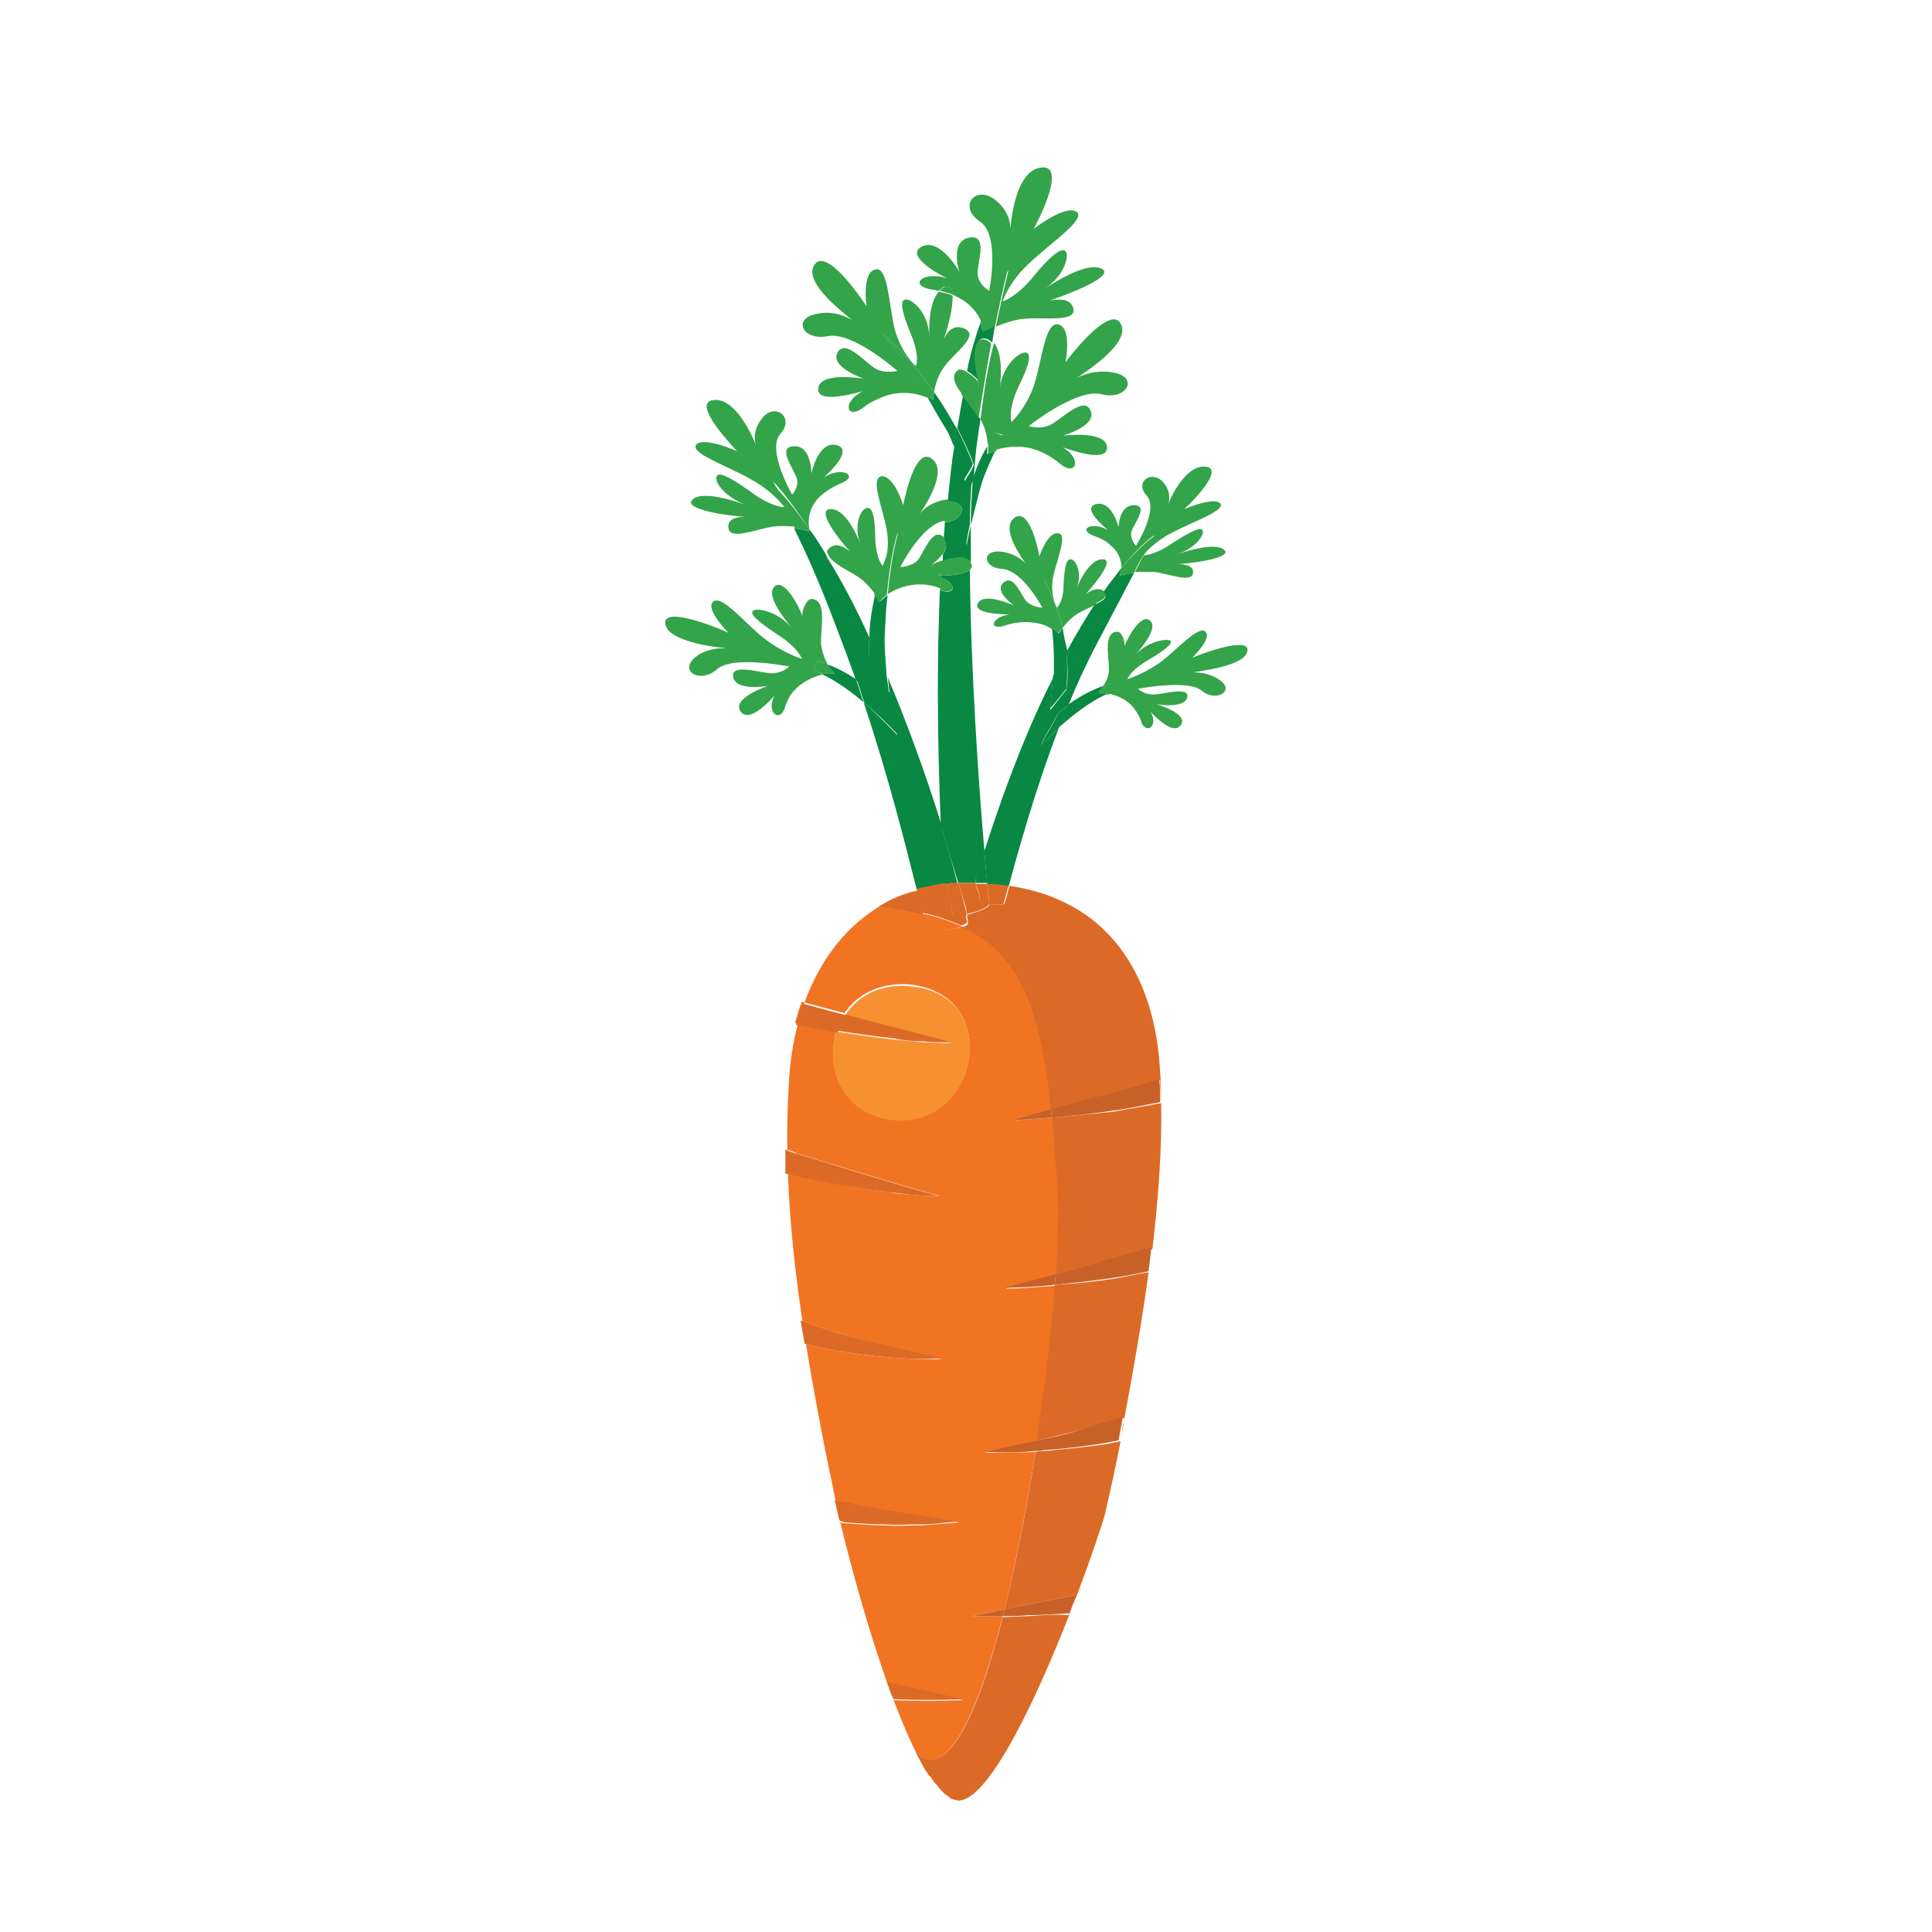 <?xml version="1.0" encoding="utf-8"?>
<!-- Generator: Adobe Illustrator 19.1.0, SVG Export Plug-In . SVG Version: 6.00 Build 0)  -->
<svg version="1.1" id="Layer_1" xmlns="http://www.w3.org/2000/svg" xmlns:xlink="http://www.w3.org/1999/xlink" x="0px" y="0px"
	 viewBox="0 0 200 200" style="enable-background:new 0 0 200 200;" xml:space="preserve">
<style type="text/css">
	.st0{fill:none;}
	.st1{fill:#3BB34A;}
	.st2{fill:#33A449;}
	.st3{fill:#098843;}
	.st4{fill:#059347;}
	.st5{fill:#047C3F;}
	.st6{fill:#E79C39;}
	.st7{fill:#D08D33;}
	.st8{fill:#845623;}
	.st9{fill:#F9AE5C;}
	.st10{fill:#FECD96;}
	.st11{fill:#F8A046;}
	.st12{fill:#E0923F;}
	.st13{fill:#E1332B;}
	.st14{fill:#E12A28;}
	.st15{fill:#C32527;}
	.st16{fill:#E45E42;}
	.st17{fill:#6DB044;}
	.st18{fill:#619F43;}
	.st19{fill:#88C559;}
	.st20{fill:#538B3F;}
	.st21{fill:#61266C;}
	.st22{fill:#572362;}
	.st23{fill:#8F3A95;}
	.st24{fill:#F17423;}
	.st25{fill:#DC6A27;}
	.st26{fill:#F79031;}
	.st27{fill:#C86128;}
	.st28{fill:#5E2365;}
	.st29{fill:#4C1953;}
	.st30{fill:#892B80;}
	.st31{fill:#9A4499;}
	.st32{fill:#FFEDD4;}
	.st33{fill:#FEF7B7;}
	.st34{fill:#DEBA2B;}
	.st35{fill:#E8C22A;}
	.st36{fill:#FEDD3C;}
	.st37{fill:#33813E;}
	.st38{fill:#72AA42;}
</style>
<g>
	<path class="st0" d="M97.7,54.1c-2.4,0.2-4.7,4.8-4.7,4.8s1.1,0,1.8-0.7c0.7-0.7,1.5-3.5,2.7-2.4c0,0,0.1,0.1,0.1,0.1
		C97.7,55.2,97.7,54.6,97.7,54.1C97.8,54.1,97.7,54.1,97.7,54.1z"/>
	<path class="st0" d="M97.4,61.1c0,0-0.1,0-0.1,0c-0.7-0.3-1.4-0.4-2.1-0.4c-1.2-0.1-2.4,0.3-3.3,1c-0.1,1.1-0.2,2.4-0.3,3.9
		c0,1.1,0.1,3.1,0.2,4.7c1.8,4.2,3.7,9.3,5.6,15.4C97,75.9,97.1,67.8,97.4,61.1z"/>
	<path class="st0" d="M96.8,59.6c0.2,0,0.4,0.1,0.6,0.1c0-0.1,0-0.1,0-0.2C97.2,59.6,97,59.6,96.8,59.6z"/>
	<path class="st0" d="M96.3,58.6c0,0,0.5-0.3,1.2-0.5c0-0.3,0-0.5,0-0.8C97.1,58,96.3,58.6,96.3,58.6z"/>
	<path class="st0" d="M88.8,59.7c-0.9-0.6-2.3-1.2-3-1.7c1.2,2.1,2.6,4.8,4.2,8c0.1-1.6,0.3-3.1,0.6-4.5
		C90.2,61,89.6,60.3,88.8,59.7z"/>
	<path class="st0" d="M101.5,43.4C101.5,43.3,101.4,43.3,101.5,43.4c-0.2,0.6-0.3,1.2-0.4,1.9c-0.2,1.3-0.3,2.7-0.4,4.2
		c0.4-1.2,1-2.4,1.5-3.4C102.2,45.4,102.1,44.3,101.5,43.4z"/>
	<path class="st0" d="M110,65c0.2,0.8,0.3,1.6,0.4,2.5c1-1.9,2-3.5,2.9-4.9c-0.6,0.3-1.3,0.6-1.8,0.9C110.8,63.9,110.3,64.5,110,65z
		"/>
	<path class="st0" d="M99.2,38.3c0.2-0.1,0.5,0,0.9,0.2c0.5-2,1-3.7,1.4-5c-0.4-1.1-1.3-2.1-2.6-2.7c-0.1-0.1-0.2-0.1-0.4-0.2
		c0.1,1.2-0.5,3.4-0.9,4.5c0.3-0.6,1-1.5,2.1-1.1c1.6,0.7-0.9,2.4-2,3.9c-0.7,0.9-1,2-1.1,2.7c0.8,1.1,1.5,2.3,2.2,3.6
		c0.2-1.2,0.4-2.4,0.6-3.4C98.8,39.7,98.3,38.7,99.2,38.3z"/>
	<path class="st3" d="M101.5,33.4c-0.5,1.4-1,3-1.4,5c0.5,0.3,1.1,0.8,1.3,1.2c-0.5-1.8-0.8-5.1,0.8-4.5c0.2,0.1,0.4,0.2,0.5,0.4
		c0.1-0.6,0.2-1.2,0.3-1.8c-0.8,0.3-1.3,0.6-1.3,0.6C101.7,34.1,101.6,33.8,101.5,33.4z"/>
	<path class="st3" d="M97.4,59.6c0,0.1,0,0.1,0,0.2c1.6,0.5,1.7,1.9-0.1,1.3c-0.3,6.8-0.3,14.8,0.1,24.5c0.6,1.9,1.2,3.8,1.8,5.8
		c0.4,0,0.8,0,1.2,0c0.2,0,0.4,0,0.6,0c0-0.2,0-0.4,0.1-0.7c0.3-0.9,0.6-1.8,0.8-2.7c-0.6-6.9-1.4-18.6-1.5-29
		C99.9,59.4,98.6,59.6,97.4,59.6z"/>
	<path class="st3" d="M97.8,54.1c0,0.6-0.1,1.2-0.1,1.8c0.4,0.4,0.2,1-0.1,1.5c0,0.3,0,0.5,0,0.8c1-0.4,2.4-0.7,2.9,0
		c0-1.3,0-2.6,0-3.8c-0.2,0.9-0.4,1.6-0.4,2c-0.3-0.3,0.3-4.4,0.1-4.8c0.1-0.7,0.3-1.4,0.6-2c0.1-1.5,0.2-2.9,0.4-4.2
		c0.1-0.7,0.2-1.4,0.3-2c-0.5-0.7-1.2-1.6-1.8-2.5c-0.2,1.1-0.4,2.2-0.6,3.4c0.6,1.2,1.2,2.4,1.7,3.8c-0.1,0.5-0.7,1.2-0.9,1.7
		c-0.4-1.2-0.7-2.5-1.1-3.7c-0.3,1.8-0.5,3.8-0.7,5.9C100.1,51.7,100.1,53.8,97.8,54.1z"/>
	<path class="st3" d="M96.7,40.6c-0.1,0.5-0.1,0.8-0.1,0.8c-0.2-0.1-0.4-0.2-0.6-0.3c0.6,1.1,1.3,2.3,2.1,3.6
		c0.2,0.4,0.4,0.9,0.6,1.4c0.1-0.6,0.2-1.2,0.3-1.8C98.2,42.9,97.5,41.7,96.7,40.6z"/>
	<path class="st3" d="M100.7,48c-0.5-1.3-1.1-2.6-1.7-3.8c-0.1,0.6-0.2,1.2-0.3,1.8c0.4,1.2,0.7,2.6,1.1,3.7
		C100,49.2,100.6,48.5,100.7,48z"/>
	<path class="st3" d="M102.2,46.2c-0.6,1-1.1,2.1-1.5,3.4c-0.1,1.5-0.2,3.1-0.2,4.8c0.5-2,1.1-4.6,1.5-5.4c0.3-0.8,0.7-1.6,1-2.3
		c-0.3,0.1-0.5,0.2-0.8,0.3C102.2,46.9,102.2,46.6,102.2,46.2z"/>
	<path class="st3" d="M100.1,51.5c0.2,0.3-0.4,4.4-0.1,4.8c0.1-0.4,0.2-1.1,0.4-2c0-1.7,0.1-3.3,0.2-4.8
		C100.5,50.2,100.3,50.8,100.1,51.5z"/>
	<path class="st2" d="M96.7,40.6c0.1-0.7,0.4-1.8,1.1-2.7c1.1-1.5,3.7-3.2,2-3.9c-1.2-0.5-1.8,0.5-2.1,1.1c0.4-1.1,1-3.3,0.9-4.5
		c-0.4-0.2-0.9-0.3-1.4-0.4c-1.2,1.2-1,4.6-1,4.6c-0.1-2.4-1.7-3.8-2.4-3.8c-0.7,0-0.5,1.2,0.5,3.6c1,2.4,0.5,3.3,0.5,3.3
		s-1.5-1.3-2.2-3.9c-0.6-2.6-0.7-6.5-2-6.1c-1.4,0.3-0.9,3.8-0.9,3.8c-1.4-2.1-4.5-6.2-5.5-4.1c-0.8,1.8,3,4.7,4.1,5.6
		c-0.6-0.4-2-1.1-3.8-0.7c-2.5,0.5-1.4,2.8,1.2,2.3c2.6-0.5,7.2,3.6,7.2,3.6s-1.2,0.3-2.2-0.2c-1.1-0.6-3.2-3.2-4-1.7
		c-0.8,1.5,2.7,2.7,2.7,2.7s-4.7-0.8-4.7,1.1c0,1.3,2.8,0.7,4.6,0.2c-2.2,1.1-1.7,3.1,0.2,1.6c0.6-0.5,1.4-0.8,2.1-1.1
		c1.5-0.5,3.1-0.4,4.5,0.2c-2.9-4.7-4.8-6.7-4.8-6.7S93.9,36.6,96.7,40.6z"/>
	<path class="st2" d="M96.7,40.6c-2.8-4-5.5-6.2-5.5-6.2s1.9,2,4.8,6.7c0.2,0.1,0.4,0.2,0.6,0.3C96.6,41.3,96.6,41,96.7,40.6z"/>
	<path class="st2" d="M101.5,43.4c0.6,1,0.7,2.1,0.8,2.8c0.3-0.5,0.6-0.9,0.8-1.4c0.2,0.1,0.4,0.1,0.7,0.2c-0.3,0.5-0.5,1-0.8,1.6
		c1.5-0.5,3.2-0.5,4.6,0.1c0.7,0.3,1.4,0.7,2,1.2c1.8,1.6,2.5-0.4,0.4-1.6c1.7,0.6,4.5,1.4,4.6,0.1c0.1-1.9-4.6-1.3-4.6-1.3
		s3.6-1,2.9-2.6c-0.7-1.6-3.1,1-4.2,1.5c-1.1,0.5-2.2,0.1-2.2,0.1s4.9-3.9,7.5-3.3c2.6,0.7,3.9-1.7,1.4-2.2
		c-1.8-0.4-3.3,0.2-3.9,0.5c1.2-0.8,5.3-3.5,4.6-5.4c-0.8-2.2-4.3,1.8-5.8,3.8c0,0,0.7-3.5-0.7-3.9c-1.4-0.4-1.7,3.5-2.5,6.1
		c-0.8,2.5-2.4,4-2.4,4s-0.4-1.2,0.7-3.6c1.2-2.4,1.4-3.5,0.8-3.6c-0.7-0.1-2.4,1.3-2.7,3.7c0,0,0.5-3.4-0.6-4.7
		C102.3,37.7,101.9,40.2,101.5,43.4C101.4,43.3,101.5,43.3,101.5,43.4z"/>
	<path class="st2" d="M99.2,38.3c-0.8,0.5-0.4,1.5,0.4,2.5c0.2-0.8,0.3-1.6,0.5-2.3C99.7,38.3,99.4,38.2,99.2,38.3z"/>
	<path class="st2" d="M101.3,39.7c-0.1-0.4-0.7-0.9-1.3-1.2c-0.2,0.7-0.3,1.5-0.5,2.3c0.6,0.8,1.4,1.7,1.8,2.5
		c0.5-3,0.9-5.6,1.3-7.7c-0.1-0.2-0.3-0.3-0.5-0.4C100.5,34.6,100.8,37.9,101.3,39.7z"/>
	<path class="st2" d="M103.1,44.8c-0.3,0.4-0.6,0.9-0.8,1.4c0,0.5,0,0.8,0,0.8c0.2-0.1,0.5-0.2,0.8-0.3c0.3-0.6,0.6-1.1,0.8-1.6
		C103.5,45,103.3,44.9,103.1,44.8z"/>
	<path class="st2" d="M98.6,30.5c0.1,0,0.2,0.1,0.4,0.2c1.3,0.6,2.2,1.6,2.6,2.7c1.5-4.2,2.8-5.4,2.8-5.4s-0.5,1.9-1.3,5.8
		c0.8-0.3,1.8-0.7,2.9-0.8c2.2-0.2,5.5,0.4,5.1-1.1c-0.3-1.1-1.6-0.9-2.4-0.8c2.1-0.7,6.9-2.6,5.3-3.3C112.2,27,108,30,108,30
		c2.3-1.5,2.7-3.6,2.3-4c-0.4-0.4-1.5,0.4-3.3,2.6c-1.8,2.2-3.2,2.6-3.2,2.6s0.6-2,2.8-4c2.1-2,6-4.6,4.8-5.3
		c-1.2-0.7-4.4,1.8-4.4,1.8c1.2-2.2,3.3-7,0.5-6.3c-2.3,0.6-2.8,5-2.9,6.3c0-0.6-0.2-2-1.7-3.1c-2-1.4-3.7,0.8-1.5,2.3
		c2.2,1.4,1,7.2,1,7.2s-1.1-0.6-1.2-1.7c-0.1-1.1,1.2-4.2-0.9-3.8c-2,0.4-1,3.5-1,3.5s-2.1-3.7-4-2.5c-1.3,0.8,1.1,2.4,2.7,3.2
		c-2.5-0.8-4.1,0.8-1.4,1.2c0.2,0,0.4,0.1,0.6,0.1c0.2-0.2,0.3-0.3,0.5-0.4C98.3,29.6,98.6,29.9,98.6,30.5z"/>
	<path class="st2" d="M101.5,33.4c0.1,0.3,0.2,0.7,0.2,1c0,0,0.5-0.3,1.3-0.6c0.8-3.9,1.3-5.8,1.3-5.8S103,29.2,101.5,33.4z"/>
	<path class="st2" d="M97.8,29.7c-0.2,0.1-0.4,0.2-0.5,0.4c0.5,0.1,1,0.3,1.4,0.4C98.6,29.9,98.3,29.6,97.8,29.7z"/>
	<path class="st3" d="M96.6,91.7c0.3-0.1,0.6-0.1,0.9-0.2c0.1,0,0.2,0,0.4,0c0.1,0,0.1,0,0.2,0c-0.2-1.3-0.5-2.7-0.5-3.6
		c0-0.8-0.1-1.6-0.1-2.4c-1.9-6.1-3.8-11.1-5.6-15.4c0.1,0.6,0.1,1.1,0.2,1.6c-0.3-0.4-1.6-2.2-1.9-2.5C89.9,68.1,89.9,67,90,66
		c-1.5-3.3-2.9-5.9-4.2-8c-0.2-0.2-0.3-0.4-0.3-0.6c-0.6-1-1.1-1.8-1.7-2.6c0,0.1,0,0.1,0,0.2c0,0-0.6-0.2-1.6-0.3
		c1.1,2.2,2.5,5.3,4.1,9.5c0.8,2.1,1.6,4.2,2.3,6.2c0.9,0.6,1.7,1.2,2.4,1.9c0,0.3,1.9,3.5,1.9,3.8c-0.4-0.4-1.8-1.9-3.5-3.4
		c2.6,7.8,4.4,15,5.5,19.4c0.4-0.1,0.9-0.2,1.4-0.3C96.4,91.8,96.5,91.7,96.6,91.7z"/>
	<path class="st3" d="M99.1,91.4C99.1,91.4,99.2,91.4,99.1,91.4c-0.5-2-1.1-4-1.7-5.8c0,0.8,0.1,1.6,0.1,2.4c0,0.9,0.3,2.2,0.5,3.6
		c0.2,0,0.5,0,0.7-0.1C98.9,91.4,99,91.4,99.1,91.4z"/>
	<path class="st3" d="M91.6,65.5c0.1-1.5,0.1-2.8,0.3-3.9c-0.3,0.2-0.6,0.5-0.8,0.7c0,0-0.2-0.3-0.5-0.8C90.3,62.9,90,64.4,90,66
		c0.6,1.3,1.2,2.7,1.8,4.2C91.7,68.6,91.5,66.6,91.6,65.5z"/>
	<path class="st3" d="M90.1,69.2c0.3,0.4,1.6,2.2,1.9,2.5c0-0.4-0.1-0.9-0.2-1.6c-0.6-1.5-1.2-2.9-1.8-4.2
		C89.9,67,89.9,68.1,90.1,69.2z"/>
	<path class="st3" d="M85.7,68.8c0.3,0.6,0.7,0.9,0.7,0.9c-0.4,0-0.8,0-1.3,0.1c1.5,0.7,3,1.8,4.3,2.9c-0.3-0.8-0.5-1.6-0.8-2.4
		C87.7,69.7,86.6,69.1,85.7,68.8z"/>
	<path class="st3" d="M93,76.1c0-0.4-1.9-3.5-1.9-3.8c-0.7-0.7-1.6-1.4-2.4-1.9c0.3,0.8,0.5,1.6,0.8,2.4
		C91.2,74.2,92.6,75.7,93,76.1z"/>
	<path class="st2" d="M88.8,59.7c0.8,0.5,1.4,1.3,1.8,1.8c0.9-3.8,2.4-6.4,2.4-6.4s-0.7,2.1-1.1,6.4c0.9-0.6,2.1-1,3.3-1
		c0.7,0,1.4,0.1,2.1,0.4c0.1,0,0.1,0,0.1,0c0-0.4,0-0.9,0.1-1.3c-0.2-0.1-0.4-0.1-0.6-0.1c0.2,0,0.4,0,0.6,0c0-0.5,0.1-1,0.1-1.5
		c-0.7,0.2-1.2,0.5-1.2,0.5s0.8-0.6,1.3-1.3c0-0.5,0.1-1,0.1-1.5c0,0-0.1-0.1-0.1-0.1c-1.2-1.1-2.1,1.7-2.7,2.4
		c-0.7,0.7-1.8,0.7-1.8,0.7s2.3-4.6,4.7-4.8c0,0,0,0,0.1,0c0.1-0.8,0.1-1.5,0.2-2.2c0,0-0.1,0-0.1,0c-1.7,0.2-2.6,1.1-2.9,1.5
		c0.7-1,2.8-4.3,1.4-5.6c-1.6-1.5-2.7,2.7-3.1,4.7c0,0-0.9-3-2.2-3c-1.3,0.1,0.1,3.3,0.5,5.6c0.4,2.3-0.4,3.7-0.4,3.7
		s-0.7-0.6-0.8-2.9c0-2.2-0.3-3.3-0.9-3.1c-0.6,0.1-1.4,1.8-0.6,3.8c0,0-1.3-3.7-3.1-3.7c-1.6,0,0.8,3.1,2,4.4
		c-0.5-0.4-1.4-1-2.1-0.4c-0.2,0.2-0.3,0.3-0.3,0.4c0.1,0.2,0.2,0.4,0.3,0.6C86.5,58.5,87.9,59.1,88.8,59.7z"/>
	<path class="st2" d="M100.4,59c0.2-0.2,0.3-0.4,0.1-0.7c0-0.1-0.1-0.2-0.1-0.2C100.4,58.4,100.4,58.7,100.4,59z"/>
	<path class="st2" d="M97.4,59.8c0,0.4,0,0.9-0.1,1.3C99.1,61.6,99,60.3,97.4,59.8z"/>
	<path class="st2" d="M97.5,58.1c0,0.5-0.1,1-0.1,1.5c1.2,0,2.5-0.2,3-0.6c0-0.3,0-0.6,0-0.9C99.9,57.4,98.5,57.7,97.5,58.1z"/>
	<path class="st2" d="M98,51.9c-0.1,0.7-0.1,1.4-0.2,2.2C100.1,53.8,100.1,51.7,98,51.9z"/>
	<path class="st2" d="M97.7,55.8c0,0.5-0.1,1-0.1,1.5C97.9,56.8,98.1,56.3,97.7,55.8z"/>
	<path class="st2" d="M85.8,58c-0.1-0.2-0.2-0.4-0.3-0.6C85.5,57.6,85.6,57.8,85.8,58z"/>
	<path class="st2" d="M91.8,61.6c0.4-4.3,1.1-6.4,1.1-6.4s-1.5,2.5-2.4,6.4c0.3,0.4,0.5,0.8,0.5,0.8C91.3,62,91.5,61.8,91.8,61.6z"
		/>
	<path class="st2" d="M84.6,68.4c0.3,0.1,0.7,0.2,1.1,0.4c-0.3-0.5-0.6-1.3-0.7-2.1c-0.1-1.6,0.7-4.6-1-4.7c-0.5,0-1.1,1.3-0.9,1.9
		c-0.5-1.5-2.1-4.2-3-3.1C79.2,61.9,82,65,82,65c-1.5-1.7-3.6-2.1-4-1.8c-0.5,0.3,0.4,1.1,2.5,2.5c2.2,1.4,2.5,2.5,2.5,2.5
		s-2-0.6-4-2.2c-2-1.6-4.3-4.5-5.2-3.7c-0.8,0.8,1.6,3.2,1.6,3.2c-2.2-1-7-2.7-6.5-0.8c0.4,1.7,5,2.3,6.3,2.4c-0.7,0-2.1,0-3.3,1
		c-1.6,1.4,0.6,2.7,2.3,1.2c1.6-1.5,7.5-0.3,7.5-0.3s-0.7,0.7-1.8,0.7c-1.1,0-4.3-1.1-4,0.4c0.3,1.5,3.6,0.9,3.6,0.9
		s-3.9,1.3-2.8,2.7c0.8,1,2.5-0.6,3.5-1.7c-1,1.7,0.6,3,1.1,1.1c0.2-0.6,0.5-1.2,0.9-1.6c0.7-0.8,1.8-1.4,3-1.7
		c-0.3-0.1-0.6-0.3-1-0.4C84.3,69.3,84.5,68.6,84.6,68.4z"/>
	<path class="st2" d="M85.7,68.8c-0.4-0.2-0.8-0.3-1.1-0.4c-0.1,0.1-0.3,0.9-0.4,1c0.3,0.1,0.6,0.2,1,0.4c0.4-0.1,0.8-0.1,1.3-0.1
		C86.4,69.7,86.1,69.4,85.7,68.8z"/>
	<path class="st2" d="M83.8,54.8c-0.3-1.3,0.2-2.7,1.3-3.6c0.5-0.4,1.1-0.8,1.8-1.1c2.2-0.8,0.3-1.9-1.6-0.7c1.1-1,2.8-2.8,1.4-3.3
		c-2-0.6-2.7,2.9-2.7,2.9s0-2.9-1.8-2.8c-1.9,0,0.1,2.5,0.3,3.4c0.2,0.9-0.5,1.6-0.5,1.6s-2.7-4.7-1.2-6.3c1.5-1.7-0.6-3.3-1.9-1.6
		c-1,1.2-0.8,2.4-0.6,2.9c-0.4-1.1-2.1-4.8-4.2-4.8c-2.5,0,0.6,3.6,2.2,5.3c0,0-3.4-1.5-4.2-0.7c-0.8,0.9,3.2,2.2,5.6,3.6
		c2.4,1.3,3.5,2.9,3.5,2.9s-1.4,0-3.5-1.6c-2.1-1.5-3.3-2.1-3.5-1.6c-0.3,0.5,0.7,2.1,3.1,3c0,0-4.4-1.7-5.6-0.6
		c-1.1,1,3.5,1.7,5.5,1.8c-0.7,0-1.9,0.1-1.8,1.1c0.1,1.4,2.7,0.2,4.7-0.1c0.8-0.1,1.7,0,2.4,0c-1.6-3.2-2.5-4.7-2.5-4.7
		S81.4,51.2,83.8,54.8z"/>
	<path class="st2" d="M83.8,54.8c-2.5-3.6-4-4.8-4-4.8s0.9,1.4,2.5,4.7c0.9,0.1,1.6,0.3,1.6,0.3C83.8,54.9,83.8,54.9,83.8,54.8z"/>
	<path class="st3" d="M109.5,73.9c0.3-0.3,0.7-0.6,1.1-0.9c0.8-2,1.7-3.9,2.6-5.7c1.8-3.4,3.2-6.1,4.2-8c-0.9,0.1-1.5,0.3-1.5,0.3
		c0.1-0.2,0.1-0.5,0.1-0.7c-0.5,0.7-1.1,1.4-1.8,2.4c0,0,0,0,0,0c0.6,0.5,0,0.9-0.9,1.3c-0.9,1.4-1.9,3-2.9,4.9
		c0.1,1.2,0.2,2.5,0,3.9c-0.3,0.3-1.4,1.8-1.7,2.1c0.1-0.8,0.2-2.1,0.3-3.3c-2.3,4.5-4.7,10.4-7.1,17.9c0.1,1.4,0.2,2.5,0.3,3.5
		c0.8,0,1.5,0.1,2.2,0.2c0.9-3.3,2.7-9.9,5.2-16.4c-0.9,0.8-1.6,1.5-1.8,1.7C107.8,76.7,109.5,74.1,109.5,73.9z"/>
	<path class="st3" d="M118.3,57.6c0,0,0-0.1,0.1-0.1C118.3,57.5,118.3,57.6,118.3,57.6C118.3,57.6,118.3,57.6,118.3,57.6z"/>
	<path class="st3" d="M101,91.4c0.4,0,0.8,0,1.2,0c-0.1-0.9-0.2-2.1-0.3-3.5c-0.3,0.9-0.6,1.8-0.8,2.7C101,91,101,91.2,101,91.4z"/>
	<path class="st3" d="M110,65c-0.3,0.4-0.4,0.6-0.4,0.6c-0.2-0.2-0.4-0.4-0.7-0.6c0.1,1,0.2,2,0.2,3.2c0,0.5,0,1.1,0,1.8
		c0.5-0.9,0.9-1.8,1.4-2.6C110.3,66.6,110.1,65.7,110,65z"/>
	<path class="st3" d="M110.4,71.3c0.1-1.4,0.1-2.7,0-3.9c-0.4,0.8-0.9,1.7-1.4,2.6c-0.1,1.2-0.2,2.6-0.3,3.3
		C109,73.1,110.1,71.6,110.4,71.3z"/>
	<path class="st3" d="M114.2,71c-1.1,0.4-2.5,1.1-3.7,2c-0.3,0.8-0.6,1.5-0.9,2.3c1.4-1.2,3.2-2.7,5.1-3.5c-0.4-0.1-0.7-0.1-1.1-0.1
		C113.7,71.8,113.9,71.5,114.2,71z"/>
	<path class="st3" d="M109.5,73.9c0,0.3-1.7,2.9-1.7,3.2c0.3-0.3,0.9-0.9,1.8-1.7c0.3-0.8,0.6-1.5,0.9-2.3
		C110.2,73.3,109.8,73.6,109.5,73.9z"/>
	<path class="st2" d="M110,65c0.3-0.4,0.8-1,1.6-1.5c0.5-0.3,1.2-0.6,1.8-0.9c0.3-0.5,0.6-0.9,0.9-1.4c-0.7-0.5-1.5,0-1.9,0.3
		c1-1.1,3.1-3.7,1.7-3.6c-1.5,0-2.7,3.1-2.7,3.1c0.7-1.6,0-3-0.5-3.1c-0.5-0.1-0.7,0.7-0.8,2.6c0,1.9-0.7,2.4-0.7,2.4
		s-0.7-1.2-0.4-3.1c0.4-1.9,1.6-4.6,0.5-4.6c-1.1-0.1-1.9,2.4-1.9,2.4c-0.3-1.7-1.3-5.2-2.7-3.9c-1.2,1.1,0.7,3.8,1.3,4.7
		c-0.3-0.4-1.1-1.1-2.6-1.3c-2-0.2-1.9,1.7,0.2,1.8c2.1,0.2,4.1,4,4.1,4s-0.9,0-1.6-0.6c-0.6-0.6-1.3-2.9-2.4-2
		c-1.1,0.9,1.1,2.4,1.1,2.4s-3.2-1.5-3.8-0.2c-0.4,0.9,1.9,1.1,3.3,1.1c-2,0.3-2.2,1.8-0.3,1.1c0.6-0.2,1.3-0.3,1.9-0.3
		c1.1,0,2.1,0.2,2.9,0.8c-0.4-3.6-1-5.3-1-5.3S109.2,61.8,110,65z"/>
	<path class="st2" d="M114.2,61.2C114.2,61.2,114.2,61.2,114.2,61.2c-0.3,0.4-0.6,0.9-0.9,1.3C114.2,62.1,114.8,61.7,114.2,61.2z"/>
	<path class="st2" d="M110,65c-0.8-3.2-2.1-5.3-2.1-5.3s0.6,1.7,1,5.3c0.3,0.2,0.5,0.4,0.7,0.6C109.5,65.6,109.7,65.3,110,65z"/>
	<path class="st2" d="M129.1,67.5c0.5-1.6-3.8-0.2-5.7,0.6c0,0,2.1-2,1.4-2.7c-0.7-0.7-2.8,1.7-4.6,3.1c-1.8,1.3-3.5,1.8-3.5,1.8
		s0.3-0.9,2.2-2c1.9-1.1,2.6-1.8,2.2-2c-0.4-0.2-2.3,0.1-3.6,1.5c0,0,2.5-2.6,1.6-3.5c-0.8-0.9-2.2,1.3-2.7,2.6
		c0.1-0.5-0.3-1.6-0.8-1.5c-1.4,0.1-0.8,2.6-0.8,3.9c0,0.6-0.3,1.3-0.6,1.7c0.4-0.1,0.7-0.2,1-0.3c0.1,0.1,0.2,0.7,0.4,0.8
		c-0.3,0.1-0.6,0.2-0.9,0.3c1.1,0.2,2,0.7,2.6,1.4c0.3,0.4,0.6,0.8,0.8,1.4c0.5,1.6,1.9,0.5,1-0.9c0.9,0.9,2.4,2.3,3.1,1.4
		c1-1.2-2.5-2.2-2.5-2.2s2.9,0.5,3.2-0.7c0.3-1.2-2.6-0.3-3.5-0.3c-1,0-1.6-0.6-1.6-0.6s5.2-1,6.6,0.2c1.4,1.2,3.4,0.1,2-1
		c-1-0.8-2.3-0.9-2.9-0.9C124.7,69.4,128.7,68.9,129.1,67.5z"/>
	<path class="st2" d="M115.2,70.7c-0.3,0.1-0.7,0.2-1,0.3c-0.3,0.5-0.6,0.8-0.6,0.8c0.4,0,0.7,0,1.1,0.1c0.3-0.1,0.6-0.2,0.9-0.3
		C115.5,71.4,115.4,70.8,115.2,70.7z"/>
	<path class="st2" d="M119.4,59.2c1.7,0.2,4,1.2,4.1,0.1c0.1-0.8-1-0.9-1.6-0.9c1.8-0.1,5.8-0.7,4.8-1.5c-1.1-0.9-4.9,0.5-4.9,0.5
		c2.1-0.7,2.9-2.1,2.7-2.5c-0.2-0.4-1.2,0.1-3.1,1.3c-1.7,1.2-2.9,1.3-3,1.3c-0.3,0.5-0.6,1.1-0.9,1.7
		C118,59.2,118.7,59.2,119.4,59.2z"/>
	<path class="st2" d="M119.5,55.4c0,0-0.4,0.7-1.1,2c0.3-0.3,1.2-1.4,3-2.3c2.1-1.1,5.6-2.3,4.9-3c-0.7-0.7-3.7,0.6-3.7,0.6
		c1.5-1.4,4.2-4.4,2-4.4c-1.9,0-3.4,3.1-3.7,4c0.2-0.5,0.3-1.5-0.5-2.4c-1.2-1.3-3,0-1.7,1.4c1.3,1.4-1.1,5.2-1.1,5.2
		s-0.6-0.6-0.5-1.4c0.2-0.8,1.9-2.8,0.3-2.8c-1.6,0-1.6,2.3-1.6,2.3s-0.7-2.9-2.4-2.4c-1.2,0.4,0.3,1.8,1.3,2.7
		c-1.6-1-3.3-0.1-1.4,0.6c0.6,0.2,1.2,0.5,1.6,0.9c0.8,0.6,1.2,1.5,1.2,2.4C118.1,56.3,119.5,55.4,119.5,55.4z"/>
	<path class="st2" d="M117.4,59.3c0.3-0.7,0.6-1.2,0.9-1.7c0,0,0,0,0,0s0-0.1,0.1-0.1c0.7-1.3,1.1-2,1.1-2s-1.3,0.8-3.5,3.4
		c0,0.2,0,0.5-0.1,0.7C115.9,59.6,116.5,59.4,117.4,59.3z"/>
	<path class="st24" d="M96.1,183.6c-0.1-0.2-0.3-0.4-0.4-0.6C95.9,183.2,96,183.4,96.1,183.6z"/>
	<path class="st24" d="M97,184.8c-0.1-0.1-0.1-0.1-0.2-0.2C96.9,184.7,97,184.7,97,184.8z"/>
	<path class="st24" d="M97.5,185.3c0,0-0.1-0.1-0.1-0.1C97.4,185.2,97.4,185.3,97.5,185.3z"/>
	<path class="st24" d="M97.9,185.7C97.9,185.6,97.8,185.6,97.9,185.7C97.8,185.6,97.9,185.6,97.9,185.7z"/>
	<path class="st24" d="M96.5,184.2c-0.1-0.1-0.1-0.2-0.2-0.3C96.4,184,96.4,184.1,96.5,184.2z"/>
	<path class="st24" d="M103.8,167.3c-1.1,0-2.2,0-3.2,0c1.1-0.2,2.3-0.5,3.4-0.7c1.2-5,2.3-10.7,3.2-16.3c-1.7,0.1-3.5,0.1-5.2,0.1
		c1.8-0.4,3.6-0.8,5.4-1.2c0.9-5.7,1.5-11.4,1.9-16.1c-1.7,0.1-3.5,0.3-5.2,0.3c1.8-0.5,3.5-1,5.3-1.4c0.2-3.4,0.3-6.4,0.2-8.5
		c-0.2-2.9-0.3-5.4-0.6-7.8c-1.4,0.1-2.8,0.2-4.3,0.3c1.4-0.4,2.8-0.8,4.2-1.2c-1.2-11.1-3.5-16.3-9.2-18.9
		c-1.2,0.4-3.5,0.6-3.6,0.3c-0.1-0.3-0.2-0.9-0.4-1.5c-1.4-0.3-3-0.6-4.7-0.8c1.2-0.7,2.6-1.3,4.1-1.8c0,0,0,0,0,0
		c-8.6,2.4-12.8,10.7-13.4,19.4c-0.9,13.4,1.3,26.3,3.9,39.5c0.3,1.4,0.6,2.8,0.9,4.4c0.6,0.1,1.1,0.2,1.7,0.3
		c1.2,0.2,2.4,0.5,3.6,0.7c1.2,0.2,2.4,0.4,3.7,0.6c0.6,0.1,1.2,0.2,1.9,0.3l1.9,0.3c-1.3,0.1-2.5,0.2-3.8,0.3c-1.3,0-2.6,0.1-3.9,0
		c-1.3,0-2.6-0.1-3.9-0.2c-0.2,0-0.5,0-0.7-0.1c-0.2-0.7-0.3-1.4-0.5-2.1c1.5,6.6,3.7,14.4,6,20.5c-0.2-0.6-0.4-1.2-0.7-1.8
		c0.4,0.1,0.9,0.2,1.3,0.3l6.6,1.5c-2.4,0.1-4.8,0.1-7.2,0c1.1,2.8,2.1,5.2,3.2,7c-0.3-0.5-0.5-1-0.8-1.5
		C98,184.4,101.2,177.5,103.8,167.3z M81.4,121.5c0-0.8,0-1.7,0-2.5c0.4,0.1,0.7,0.2,1.1,0.4c1.6,0.5,3.2,1,4.9,1.5
		c3.3,1,6.5,2,9.9,2.9c-0.9,0-1.8,0-2.7-0.1c-0.9-0.1-1.8-0.1-2.6-0.3c-1.8-0.2-3.5-0.5-5.2-0.8c-1.7-0.3-3.4-0.7-5.1-1.1
		C81.5,121.5,81.5,121.5,81.4,121.5z M92,140.5c-1.9-0.1-3.7-0.4-5.5-0.7c-1.1-0.2-2.1-0.4-3.2-0.7c-0.1-0.8-0.3-1.6-0.4-2.4
		c1.4,0.5,2.8,1,4.2,1.4c1.7,0.5,3.4,1,5.1,1.4c1.7,0.4,3.5,0.8,5.3,1.2C95.7,140.7,93.9,140.7,92,140.5z M92.8,115.9
		c-5.5-0.4-7.4-5.3-6.2-9.2c0,0,0,0-0.1,0c-1.4-0.2-2.8-0.5-4.2-0.8c0.2-0.7,0.4-1.5,0.7-2.2l4.1,1.1c0.1,0,0.2,0,0.3,0.1
		c1.3-1.9,3.5-3.2,6.7-3C103.9,102.9,101.3,116.5,92.8,115.9z"/>
	<path class="st24" d="M98.4,186C98.3,185.9,98.3,185.9,98.4,186C98.3,185.9,98.3,185.9,98.4,186z"/>
	<path class="st24" d="M98.8,186.1C98.8,186.1,98.8,186.1,98.8,186.1C98.8,186.1,98.8,186.1,98.8,186.1z"/>
	<path class="st24" d="M100.4,91.4c-0.4,0-0.8,0-1.2,0c0,0,0,0,0,0C99.6,91.4,100,91.4,100.4,91.4z"/>
	<path class="st24" d="M98,91.5c-0.1,0-0.1,0-0.2,0C97.9,91.5,98,91.5,98,91.5C98,91.5,98,91.5,98,91.5z"/>
	<path class="st24" d="M96.3,91.8c-0.5,0.1-0.9,0.2-1.4,0.3c0,0,0,0,0,0C95.4,92,95.9,91.9,96.3,91.8z"/>
	<path class="st24" d="M96,96.2c0.1,0.4,2.5,0.1,3.6-0.3c-1.2-0.5-2.5-1-4-1.3C95.7,95.3,95.9,95.9,96,96.2z"/>
	<path class="st24" d="M96.6,91.7c0.3-0.1,0.6-0.1,0.9-0.2C97.2,91.6,96.9,91.7,96.6,91.7z"/>
	<path class="st24" d="M99.2,91.4C99.2,91.4,99.2,91.4,99.2,91.4C99.2,91.4,99.1,91.4,99.2,91.4C99.1,91.4,99.2,91.4,99.2,91.4z"/>
	<path class="st24" d="M98.8,91.4c-0.2,0-0.5,0-0.7,0.1c0,0,0,0,0,0C98.3,91.5,98.5,91.5,98.8,91.4z"/>
	<path class="st25" d="M98.8,186.1c-0.1,0-0.3-0.1-0.4-0.2C98.5,186,98.6,186.1,98.8,186.1z"/>
	<path class="st25" d="M97.4,185.2c-0.1-0.1-0.2-0.2-0.3-0.4C97.1,184.9,97.2,185.1,97.4,185.2z"/>
	<path class="st25" d="M96.8,184.6c-0.1-0.1-0.2-0.3-0.3-0.4C96.6,184.3,96.7,184.4,96.8,184.6z"/>
	<path class="st25" d="M98.3,185.9c-0.1-0.1-0.3-0.2-0.4-0.3C98,185.8,98.1,185.8,98.3,185.9z"/>
	<path class="st25" d="M99.2,186.2c-0.1,0-0.3,0-0.4-0.1C99,186.2,99.1,186.2,99.2,186.2z"/>
	<path class="st25" d="M95.7,183c0-0.1-0.1-0.1-0.1-0.2C95.7,182.9,95.7,182.9,95.7,183z"/>
	<path class="st25" d="M96.3,183.9c-0.1-0.1-0.1-0.2-0.2-0.2C96.2,183.7,96.2,183.8,96.3,183.9z"/>
	<path class="st25" d="M97.8,185.6c-0.1-0.1-0.2-0.2-0.3-0.3C97.6,185.4,97.7,185.5,97.8,185.6z"/>
	<path class="st25" d="M96.3,91.8c0.1,0,0.2,0,0.2,0C96.5,91.7,96.4,91.8,96.3,91.8z"/>
	<path class="st25" d="M97.5,91.6c0.1,0,0.2,0,0.4,0C97.7,91.5,97.6,91.6,97.5,91.6z"/>
	<path class="st25" d="M99.1,91.4c-0.1,0-0.2,0-0.4,0C98.9,91.4,99,91.4,99.1,91.4z"/>
	<path class="st25" d="M116.4,146.9c-0.1,0.8-0.3,1.5-0.4,2.3C116.1,148.4,116.2,147.7,116.4,146.9z"/>
	<path class="st25" d="M102.4,93.6c0,0.4-1.2,0.8-2.3,1.1c0,0.2,0.1,0.5,0.1,0.9c0,0.1-0.2,0.3-0.6,0.4c5.7,2.6,8,7.7,9.2,18.9
		c1.9-0.5,3.8-1,5.7-1.5c1.6-0.4,3.3-0.9,4.9-1.4c0.2-0.1,0.5-0.1,0.7-0.2c0,0.8,0.1,1.6,0.1,2.4c0-1.1,0-2.1-0.1-3.1
		c-0.4-8.8-4.3-17.7-15.6-19.4c-0.2,0.8-0.4,1.5-0.5,1.8C103.9,93.7,103.1,93.7,102.4,93.6z"/>
	<path class="st25" d="M119.2,129.3c-0.1,0.8-0.2,1.6-0.3,2.5C119,130.9,119.1,130.1,119.2,129.3z"/>
	<path class="st25" d="M109.2,133c-0.4,4.8-1,10.4-1.9,16.1c0.2,0,0.4-0.1,0.6-0.1c2-0.5,4-0.9,5.9-1.5c0.9-0.2,1.7-0.5,2.6-0.7
		c0.9-4.8,1.8-9.9,2.5-15.1c-1.3,0.2-2.5,0.5-3.8,0.7C113.1,132.7,111.1,132.9,109.2,133z"/>
	<path class="st25" d="M90.9,93.9c1.7,0.2,3.3,0.5,4.7,0.8c-0.2-0.7-0.4-1.6-0.6-2.5C93.5,92.5,92.1,93.1,90.9,93.9z"/>
	<path class="st25" d="M108.9,115.7c0.2,2.3,0.4,4.9,0.6,7.8c0.1,2.1,0,5-0.2,8.5c1.8-0.5,3.5-0.9,5.3-1.4c1.6-0.4,3.1-0.9,4.7-1.3
		c0.6-5.2,1-10.3,0.9-15.1c-1.7,0.3-3.4,0.6-5.1,0.9C113,115.3,110.9,115.5,108.9,115.7z"/>
	<path class="st25" d="M106.5,167.3c-0.9,0-1.8,0.1-2.7,0.1c-2.6,10.2-5.8,17.1-9,14c0.3,0.5,0.5,1,0.8,1.5c0,0.1,0.1,0.1,0.1,0.2
		c0.1,0.2,0.3,0.4,0.4,0.6c0.1,0.1,0.1,0.2,0.2,0.2c0.1,0.1,0.1,0.2,0.2,0.3c0.1,0.1,0.2,0.3,0.3,0.4c0.1,0.1,0.1,0.1,0.2,0.2
		c0.1,0.1,0.2,0.3,0.3,0.4c0,0,0.1,0.1,0.1,0.1c0.1,0.1,0.2,0.2,0.3,0.3c0,0,0.1,0.1,0.1,0.1c0.1,0.1,0.3,0.2,0.4,0.3
		c0,0,0.1,0,0.1,0.1c0.1,0.1,0.3,0.1,0.4,0.2c0,0,0,0,0.1,0c0.1,0,0.3,0.1,0.4,0.1c3.4,0,8.9-12.3,12.2-21.1
		c-0.2,0.6-0.5,1.3-0.8,1.9C109.3,167.1,107.9,167.2,106.5,167.3z"/>
	<path class="st25" d="M108.2,150.2c-0.3,0-0.7,0-1,0.1c-0.9,5.7-2,11.4-3.2,16.3c0.8-0.2,1.5-0.3,2.3-0.5l5.2-1
		c1.5-4,2.6-7.3,2.9-8.4c0.5-2.3,1.1-4.8,1.6-7.5c-0.5,0.1-1,0.2-1.5,0.3C112.4,149.8,110.3,150,108.2,150.2z"/>
	<path class="st25" d="M101.4,93.1c0.1-0.7-0.4-1-0.4-1.7c-0.2,0-0.4,0-0.6,0c-0.4,0-0.8,0-1.2,0c0.2,0.5,0.3,1,0.5,1.6
		c0.3,0.9,0.3,1.2,0.4,1.6c1.1-0.2,2.3-0.7,2.3-1.1C101.9,93.5,101.4,93.3,101.4,93.1z"/>
	<path class="st25" d="M98.6,94.6c-0.1-0.6-0.3-1.8-0.6-3.1c-0.1,0-0.1,0-0.2,0c-0.1,0-0.2,0-0.4,0c-0.3,0-0.6,0.1-0.9,0.2
		c-0.1,0-0.2,0-0.2,0c-0.5,0.1-0.9,0.2-1.4,0.3c0.2,1,0.4,1.9,0.6,2.5c1.5,0.3,2.8,0.8,4,1.3c0.4-0.1,0.7-0.3,0.6-0.4
		c-0.1-0.4-0.1-0.7-0.1-0.9C99.3,94.8,98.6,94.8,98.6,94.6z"/>
	<path class="st25" d="M99.2,91.4C99.2,91.4,99.1,91.4,99.2,91.4c-0.2,0-0.3,0-0.5,0c-0.2,0-0.5,0-0.7,0.1c0.2,1.3,0.5,2.5,0.6,3.1
		c0,0.3,0.7,0.2,1.5,0.1c-0.1-0.4-0.2-0.7-0.4-1.6C99.5,92.5,99.4,91.9,99.2,91.4z"/>
	<path class="st25" d="M102.4,93.6C102.4,93.6,102.4,93.6,102.4,93.6c0.7,0.1,1.5,0.1,1.5-0.1c0.1-0.4,0.3-1,0.5-1.8
		c-0.7-0.1-1.4-0.2-2.2-0.2C102.3,92.4,102.4,93.2,102.4,93.6z"/>
	<path class="st25" d="M101.4,93.1c0,0.2,0.4,0.4,1,0.5c0,0,0,0,0,0c0-0.4-0.1-1.1-0.2-2.1c-0.4,0-0.8,0-1.2,0
		C101.1,92.1,101.5,92.4,101.4,93.1z"/>
	<path class="st26" d="M94.2,102.1c-3.2-0.3-5.5,1.1-6.7,3c3.7,1,7.3,2,11,2.9c-1,0-2-0.1-3-0.1c-1-0.1-2-0.2-3-0.3
		c-2-0.2-3.9-0.5-5.9-0.8c-1.3,3.9,0.7,8.8,6.2,9.2C101.3,116.5,103.9,102.9,94.2,102.1z"/>
	<path class="st25" d="M87.2,105l-4.1-1.1c-0.3,0.7-0.5,1.4-0.7,2.2c1.4,0.3,2.8,0.5,4.2,0.8c0,0,0,0,0.1,0c0.2-0.6,0.5-1.2,0.8-1.7
		C87.4,105,87.3,105,87.2,105z"/>
	<path class="st25" d="M95.5,107.8c1,0.1,2,0.1,3,0.1c-3.7-1-7.4-1.9-11-2.9c-0.4,0.5-0.6,1.1-0.8,1.7c1.9,0.3,3.9,0.6,5.9,0.8
		C93.5,107.7,94.5,107.8,95.5,107.8z"/>
	<polygon class="st27" points="120.1,114.1 120.1,114.1 120.1,114.1 	"/>
	<path class="st27" d="M108.9,115.7c0-0.3-0.1-0.6-0.1-0.9c-1.4,0.4-2.8,0.8-4.2,1.2C106,115.9,107.5,115.8,108.9,115.7z"/>
	<path class="st27" d="M119.4,111.9c-1.6,0.5-3.2,0.9-4.9,1.4c-1.9,0.5-3.8,1-5.7,1.5c0,0.3,0.1,0.6,0.1,0.9
		c2.1-0.2,4.1-0.4,6.1-0.7c1.7-0.2,3.4-0.6,5.1-0.9c0,0,0,0,0,0c0-0.8,0-1.6-0.1-2.4C119.8,111.8,119.6,111.9,119.4,111.9z"/>
	<polygon class="st27" points="118.9,131.7 118.9,131.7 118.9,131.7 	"/>
	<polygon class="st27" points="119.2,129.3 119.2,129.3 119.2,129.3 	"/>
	<path class="st27" d="M109.2,133c0-0.4,0.1-0.8,0.1-1.1c-1.8,0.5-3.5,0.9-5.3,1.4C105.7,133.3,107.4,133.2,109.2,133z"/>
	<path class="st27" d="M109.3,131.9c0,0.4-0.1,0.7-0.1,1.1c2-0.2,3.9-0.4,5.9-0.7c1.3-0.2,2.5-0.4,3.8-0.7c0,0,0,0,0,0
		c0.1-0.8,0.2-1.6,0.3-2.5c0,0,0,0,0,0c-1.5,0.4-3.1,0.9-4.7,1.3C112.8,131,111,131.5,109.3,131.9z"/>
	<path class="st25" d="M91.9,123.4c0.9,0.1,1.8,0.2,2.6,0.3c0.9,0.1,1.8,0.1,2.7,0.1c-3.4-0.9-6.6-1.9-9.9-2.9
		c-1.6-0.5-3.3-1-4.9-1.5c-0.4-0.1-0.7-0.2-1.1-0.4c0,0.8,0,1.7,0,2.5c0,0,0.1,0,0.1,0c1.7,0.4,3.4,0.8,5.1,1.1
		C88.4,122.9,90.2,123.2,91.9,123.4z"/>
	<polygon class="st27" points="115.9,149.2 115.9,149.2 115.9,149.2 	"/>
	<path class="st27" d="M116.4,146.8L116.4,146.8C116.4,146.9,116.4,146.9,116.4,146.8C116.4,146.9,116.4,146.9,116.4,146.8z"/>
	<path class="st27" d="M107.2,150.2c0.1-0.4,0.1-0.7,0.2-1.1c-1.8,0.4-3.6,0.8-5.4,1.2C103.7,150.4,105.4,150.4,107.2,150.2z"/>
	<path class="st27" d="M107.9,149c-0.2,0-0.4,0.1-0.6,0.1c-0.1,0.4-0.1,0.7-0.2,1.1c0.3,0,0.7,0,1-0.1c2.1-0.1,4.2-0.4,6.2-0.7
		c0.5-0.1,1-0.2,1.5-0.3c0,0,0,0,0,0c0.1-0.7,0.3-1.5,0.4-2.3c0,0,0-0.1,0-0.1c-0.8,0.3-1.7,0.5-2.6,0.7
		C111.9,148.1,109.9,148.6,107.9,149z"/>
	<path class="st25" d="M87.1,138.1c-1.4-0.4-2.8-0.9-4.2-1.4c0.1,0.8,0.3,1.6,0.4,2.4c1.1,0.3,2.1,0.5,3.2,0.7
		c1.8,0.3,3.7,0.6,5.5,0.7c1.9,0.2,3.7,0.2,5.6,0.1c-1.8-0.4-3.6-0.8-5.3-1.2C90.5,139,88.8,138.6,87.1,138.1z"/>
	<polygon class="st25" points="86.4,155.3 86.4,155.4 86.4,155.3 	"/>
	<path class="st25" d="M87.6,157.6c1.3,0.1,2.6,0.2,3.9,0.2c1.3,0.1,2.6,0,3.9,0c1.3,0,2.5-0.2,3.8-0.3l-1.9-0.3
		c-0.6-0.1-1.3-0.2-1.9-0.3c-1.2-0.2-2.5-0.4-3.7-0.6c-1.2-0.2-2.4-0.4-3.6-0.7c-0.6-0.1-1.1-0.2-1.7-0.3c0,0,0,0,0,0
		c0.2,0.7,0.3,1.4,0.5,2.1C87.1,157.5,87.4,157.6,87.6,157.6z"/>
	<polygon class="st25" points="92.4,175.8 92.4,175.8 92.4,175.8 	"/>
	<path class="st25" d="M99.7,175.9l-6.6-1.5c-0.4-0.1-0.9-0.2-1.3-0.3c0.2,0.6,0.4,1.2,0.7,1.8c0,0,0,0,0,0
		C94.8,176,97.3,176,99.7,175.9z"/>
	<polygon class="st27" points="111.5,165.1 111.5,165.1 111.5,165.1 	"/>
	<path class="st27" d="M103.8,167.3c0.1-0.2,0.1-0.5,0.2-0.7c-1.1,0.2-2.3,0.5-3.4,0.7C101.6,167.3,102.7,167.3,103.8,167.3z"/>
	<path class="st27" d="M104,166.6c-0.1,0.2-0.1,0.5-0.2,0.7c0.9,0,1.8,0,2.7-0.1c1.4,0,2.8-0.1,4.2-0.2c0.3-0.7,0.5-1.3,0.8-1.9
		c0,0,0,0,0,0l-5.2,1C105.5,166.3,104.7,166.4,104,166.6z"/>
</g>
</svg>
